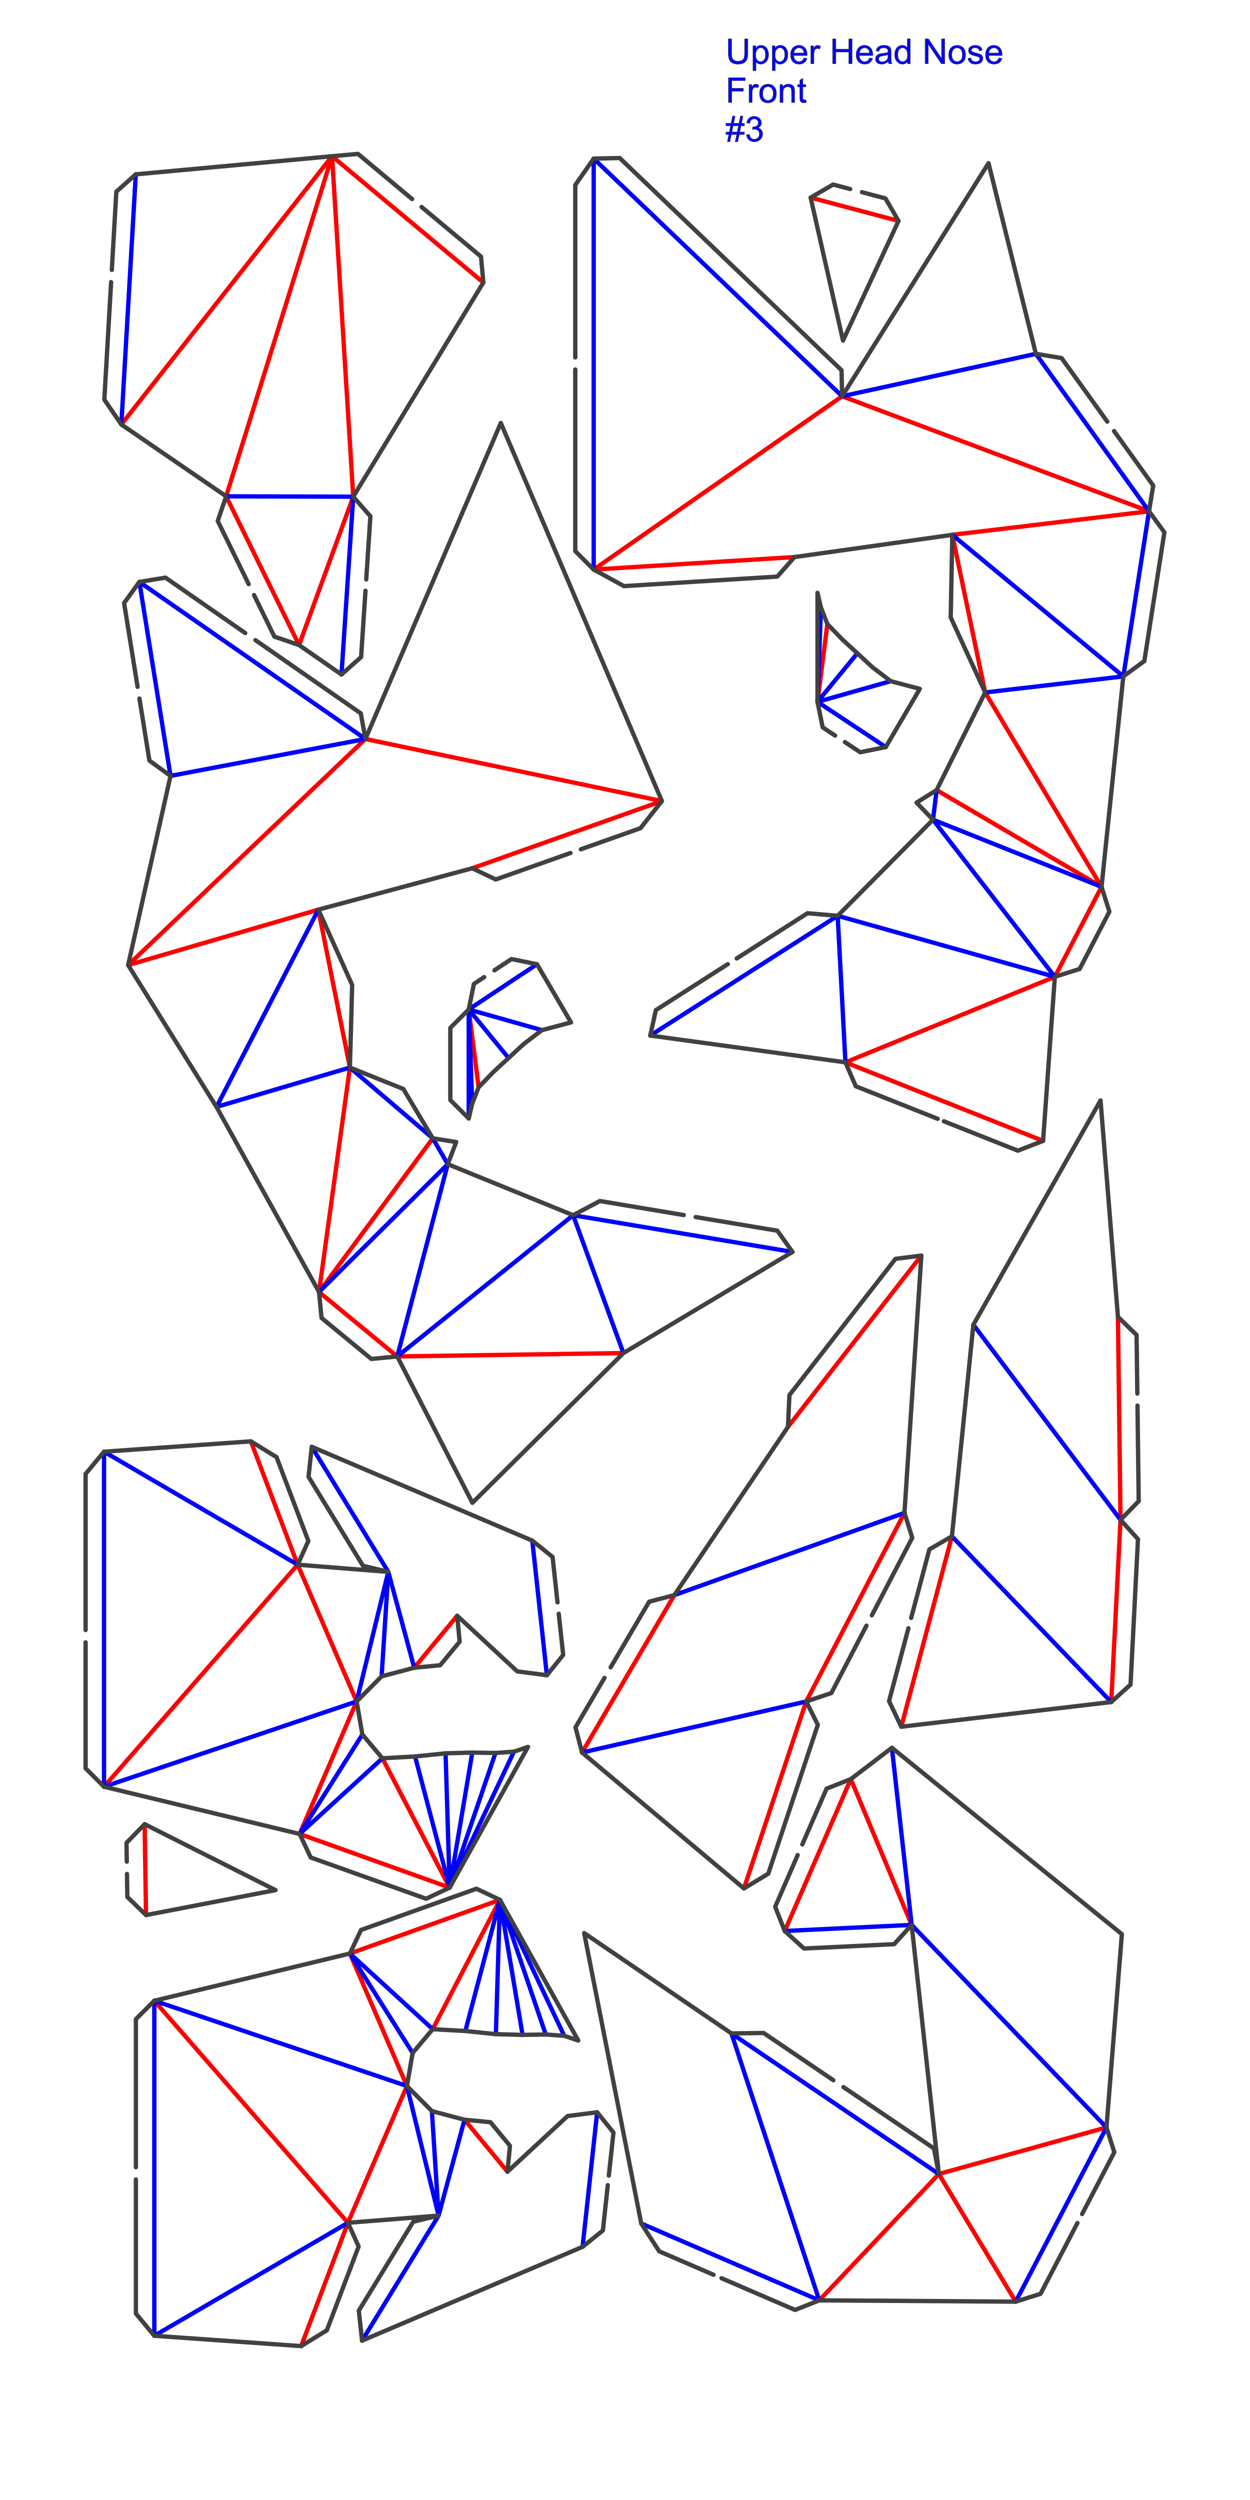 <?xml version="1.0" encoding="utf-8"?>
<!DOCTYPE svg PUBLIC "-//W3C//DTD SVG 1.1//EN" "http://www.w3.org/Graphics/SVG/1.1/DTD/svg11.dtd">
<!-- exported from Silhouette Studio® Business Edition V4.4.920ssbe -->
<svg version="1.1" xmlns="http://www.w3.org/2000/svg" xmlns:xlink="http://www.w3.org/1999/xlink" width="304.8mm" height="609.6mm" viewBox="0 0 304.8 609.6">
<defs>
<path id="path_dc55ddce370fe0a5ef064b25ca8b91f9" d="M 193.734 135.834 L 144.765 138.882 L 144.765 138.882 L 205.34 96.626 L 205.34 96.626 L 280.179 124.671 L 280.179 124.671 L 232.21 130.414 L 232.21 130.414 L 240.224 168.85 L 240.224 168.85 L 268.598 216.248 L 268.598 216.248 L 257.212 238.185 L 257.212 238.185 L 206.154 259.041 L 206.154 259.041 L 254.343 278.195 M 268.598 216.248 L 228.389 192.65 M 35.268 444.803 L 35.606 466.971 M 152.012 329.934 L 96.865 330.758 L 96.865 330.758 L 77.792 315.039 L 77.792 315.039 L 85.318 260.312 L 85.318 260.312 L 77.627 221.811 L 77.627 221.811 L 31.245 235.329 L 31.245 235.329 L 89.104 180.195 L 89.104 180.195 L 161.395 195.328 L 161.395 195.328 L 115.149 211.717 M 77.792 315.039 L 105.535 277.57 M 219.095 53.871 L 197.666 48.185 M 270.961 415.024 L 273.228 370.592 L 273.228 370.592 L 272.598 321.093 M 232.116 374.618 L 219.768 421.045 M 199.77 560.917 L 228.93 530.107 L 228.93 530.107 L 269.804 518.752 M 228.93 530.107 L 247.671 561.234 M 222.299 469.369 L 207.462 433.821 L 207.462 433.821 L 191.346 470.854 M 105.514 494.795 L 121.907 463.262 L 121.907 463.262 L 85.319 476.345 L 85.32 476.345 L 99.225 508.653 L 99.225 508.653 L 84.842 542.003 L 84.842 542.003 L 73.432 572.076 M 123.745 529.549 L 113.27 516.878 M 84.842 542.003 L 37.626 487.861 M 114.296 246.145 L 116.704 265.115 M 181.406 460.476 L 196.581 414.894 L 196.581 414.894 L 220.541 368.906 M 164.433 388.954 L 141.929 427.333 M 224.66 306.168 L 192.142 347.932 M 117.859 68.893 L 80.966 38.094 L 80.966 38.093 L 55.147 121.026 L 55.147 121.026 L 72.92 157.293 L 72.92 157.293 L 86.136 121.111 L 86.136 121.111 L 80.966 38.094 L 80.966 38.093 L 29.586 103.506 M 61.171 351.461 L 72.581 381.534 L 72.581 381.534 L 86.964 414.884 L 86.964 414.884 L 73.058 447.192 L 73.058 447.192 L 109.645 460.275 L 109.645 460.275 L 93.252 428.742 M 101.009 406.659 L 111.483 393.988 M 25.365 435.676 L 72.581 381.534 M 201.749 152.168 L 199.341 171.138" fill-rule="evenodd" fill="none" fill-opacity="1" stroke="#FF0000" stroke-opacity="1" stroke-width="1.058" stroke-linecap="round" stroke-linejoin="round"/>
<path id="path_aa7a9f437d5728f38248405ffdbf3480" d="M 206.154 259.041 L 204.257 223.309 L 204.257 223.309 L 257.212 238.185 L 257.212 238.185 L 227.504 199.877 L 227.504 199.877 L 228.389 192.65 M 204.257 223.309 L 158.559 252.509 M 227.504 199.877 L 268.598 216.248 M 144.765 138.882 L 144.765 38.673 L 144.765 38.673 L 205.34 96.626 L 205.34 96.626 L 252.588 86.278 L 252.588 86.278 L 280.179 124.671 L 280.179 124.671 L 273.912 164.936 L 273.911 164.936 L 240.224 168.85 M 232.21 130.414 L 273.911 164.936 M 77.627 221.811 L 52.792 269.915 L 52.793 269.915 L 85.319 260.312 L 85.319 260.312 L 105.535 277.57 L 105.535 277.57 L 109.181 283.872 L 109.181 283.872 L 96.865 330.758 L 96.865 330.758 L 139.752 296.317 L 139.752 296.317 L 152.012 329.934 M 193.239 305.27 L 139.752 296.317 M 109.181 283.872 L 77.792 315.039 M 89.104 180.195 L 33.983 141.897 L 33.983 141.897 L 41.581 189.193 L 41.581 189.193 L 89.104 180.195 L 89.104 180.195 Z M 237.347 323.026 L 273.228 370.592 M 232.116 374.618 L 270.961 415.025 M 217.477 426.185 L 222.299 469.369 L 222.299 469.369 L 269.805 518.752 L 269.805 518.752 L 247.671 561.234 M 228.93 530.107 L 178.354 495.827 L 178.354 495.827 L 199.77 560.917 L 199.77 560.917 L 156.361 542.181 M 191.346 470.854 L 222.299 469.369 M 100.62 500.592 L 85.32 476.345 L 85.32 476.345 L 105.514 494.795 M 142.058 547.869 L 145.611 515.053 M 113.27 516.878 L 106.944 540.255 L 106.944 540.255 L 88.284 570.742 M 84.843 542.003 L 37.627 569.555 L 37.626 569.555 L 37.626 487.861 L 37.627 487.861 L 99.226 508.653 L 99.226 508.653 L 106.944 540.255 L 106.944 540.255 L 105.313 514.771 M 133.077 496.092 L 121.907 463.262 L 121.907 463.262 L 113.468 495.239 M 137.581 496.41 L 121.907 463.262 L 121.907 463.262 L 127.424 496.187 M 120.913 496.007 L 121.907 463.262 M 130.935 235.117 L 114.296 246.145 L 114.296 246.145 L 114.296 272.726 M 115.138 269.107 L 114.296 246.145 L 114.296 246.145 L 132.145 251.191 M 124.007 257.987 L 114.296 246.145 M 220.541 368.906 L 164.433 388.954 M 141.929 427.333 L 196.581 414.894 M 83.27 164.468 L 86.136 121.111 L 86.136 121.111 L 55.147 121.026 M 33.11 42.508 L 29.586 103.506 M 93.253 428.742 L 73.058 447.192 L 73.058 447.192 L 88.358 422.945 M 133.349 408.484 L 129.797 375.668 M 76.023 352.794 L 94.682 383.282 L 94.682 383.282 L 101.008 406.659 M 93.051 408.765 L 94.682 383.282 L 94.682 383.282 L 86.964 414.884 L 86.964 414.884 L 25.365 435.676 L 25.365 435.676 L 25.365 353.982 L 25.365 353.982 L 72.581 381.534 M 125.319 427.127 L 109.645 460.275 L 109.645 460.275 L 101.207 428.298 M 120.816 427.445 L 109.645 460.275 L 109.645 460.275 L 108.651 427.53 M 109.645 460.275 L 115.162 427.35 M 215.98 182.166 L 199.341 171.138 L 199.341 171.138 L 200.183 148.176 M 217.19 166.092 L 199.341 171.138 L 199.341 171.138 L 209.052 159.296" fill-rule="evenodd" fill="none" fill-opacity="1" stroke="#0000FF" stroke-opacity="1" stroke-width="1.058" stroke-linecap="round" stroke-linejoin="round"/>
<path id="path_74194af1d8126e46bdb39d71c3272db7" d="M 179.634 233.714 L 196.899 222.682 L 204.257 223.309 L 227.504 199.877 L 223.49 195.718 L 228.389 192.65 L 228.389 192.65 L 240.224 168.85 L 231.822 150.548 L 232.21 130.414 L 193.733 135.834 L 193.733 135.834 L 189.532 140.594 L 189.532 140.594 L 152.152 142.921 L 144.765 138.882 L 144.765 138.882 L 140.275 134.393 L 140.275 90.102" fill-rule="evenodd" fill="none" fill-opacity="1" stroke="#414141" stroke-opacity="1" stroke-width="1.058" stroke-linecap="round" stroke-linejoin="round"/>
<path id="path_c97cb54d2cf98b86e56527dfd22adc5c" d="M 140.275 87.16 L 140.275 45.116 L 140.275 45.116 L 144.765 38.673 L 144.765 38.673 L 151.113 38.533 L 151.113 38.533 L 205.2 90.279 L 205.34 96.626 L 205.34 96.626 L 241.041 39.789 L 241.041 39.788 L 252.588 86.278 L 252.588 86.278 L 258.853 87.304 L 258.853 87.304 L 270 102.814" fill-rule="evenodd" fill="none" fill-opacity="1" stroke="#414141" stroke-opacity="1" stroke-width="1.058" stroke-linecap="round" stroke-linejoin="round"/>
<path id="path_2c6dbdc138f12a10c25afdd4252a7b6b" d="M 271.65 105.11 L 281.205 118.405 L 281.205 118.405 L 280.179 124.671 L 280.179 124.671 L 283.925 129.798 L 283.925 129.798 L 279.038 161.19 L 273.911 164.936 L 273.911 164.936 L 268.598 216.248 L 268.598 216.248 L 270.514 222.301 L 270.514 222.301 L 263.265 236.268 L 263.265 236.268 L 257.212 238.185 L 257.212 238.185 L 254.343 278.195 L 248.182 280.578 L 248.182 280.578 L 230.15 273.411" fill-rule="evenodd" fill="none" fill-opacity="1" stroke="#414141" stroke-opacity="1" stroke-width="1.058" stroke-linecap="round" stroke-linejoin="round"/>
<path id="path_113c245e6e5eddd8dbf2830dec41e615" d="M 228.646 272.813 L 208.668 264.872 L 208.668 264.872 L 206.154 259.041 L 158.559 252.509 L 159.925 246.308 L 159.925 246.308 L 177.464 235.101" fill-rule="evenodd" fill="none" fill-opacity="1" stroke="#414141" stroke-opacity="1" stroke-width="1.058" stroke-linecap="round" stroke-linejoin="round"/>
<path id="path_9bee88246c1d8ba14426eb9335e1ce64" d="M 30.917 453.947 L 30.847 449.361 L 30.847 449.361 L 35.268 444.803 L 67.19 460.885 L 35.606 466.971 L 35.606 466.971 L 31.049 462.55 L 31.048 462.55 L 30.963 456.945" fill-rule="evenodd" fill="none" fill-opacity="1" stroke="#414141" stroke-opacity="1" stroke-width="1.058" stroke-linecap="round" stroke-linejoin="round"/>
<path id="path_e349fe7fa2690b72b44ea8a02ad92446" d="M 62.284 156.093 L 87.979 173.946 L 89.104 180.195 L 89.104 180.195 L 122.119 103.137 L 122.119 103.137 L 161.395 195.328 L 161.395 195.328 L 156.181 201.939 L 156.181 201.939 L 141.632 207.095" fill-rule="evenodd" fill="none" fill-opacity="1" stroke="#414141" stroke-opacity="1" stroke-width="1.058" stroke-linecap="round" stroke-linejoin="round"/>
<path id="path_5bfa2c5da29589d29b5f1e173debbd7a" d="M 139.106 207.991 L 120.881 214.449 L 115.149 211.717 L 115.149 211.717 L 77.627 221.811 L 77.627 221.811 L 85.875 240.182 L 85.318 260.312 L 85.318 260.312 L 98.342 265.526 L 98.342 265.527 L 105.535 277.57 L 105.535 277.57 L 111.244 278.473 L 111.244 278.473 L 109.181 283.872 L 109.181 283.872 L 139.752 296.317 L 139.752 296.317 L 146.276 292.857 L 146.276 292.857 L 166.728 296.281" fill-rule="evenodd" fill="none" fill-opacity="1" stroke="#414141" stroke-opacity="1" stroke-width="1.058" stroke-linecap="round" stroke-linejoin="round"/>
<path id="path_f396826d0e9029fd5ae9db1b2a9ebef0" d="M 169.635 296.767 L 189.552 300.101 L 189.552 300.101 L 193.239 305.271 L 152.012 329.934 L 152.012 329.935 L 115.186 366.443 L 115.186 366.443 L 96.865 330.758 L 90.545 331.368 L 90.545 331.368 L 78.401 321.359 L 77.791 315.039 L 77.792 315.039 L 52.792 269.915 L 31.245 235.329 L 41.581 189.193 L 41.581 189.193 L 36.436 185.472 L 34.003 170.326" fill-rule="evenodd" fill="none" fill-opacity="1" stroke="#414141" stroke-opacity="1" stroke-width="1.058" stroke-linecap="round" stroke-linejoin="round"/>
<path id="path_4f88f2208f1fd4b1f722b84b32769f11" d="M 33.547 167.485 L 30.263 147.042 L 33.983 141.897 L 40.344 140.85 L 40.344 140.85 L 59.796 154.365" fill-rule="evenodd" fill="none" fill-opacity="1" stroke="#414141" stroke-opacity="1" stroke-width="1.058" stroke-linecap="round" stroke-linejoin="round"/>
<path id="path_d2c42b36376441e303e741755af70692" d="M 210.174 46.859 L 215.907 48.38 L 215.907 48.38 L 219.095 53.871 L 219.095 53.872 L 205.556 83.048 L 205.556 83.048 L 197.666 48.185 L 197.666 48.185 L 203.158 44.997 L 203.158 44.997 L 207.305 46.098" fill-rule="evenodd" fill="none" fill-opacity="1" stroke="#414141" stroke-opacity="1" stroke-width="1.058" stroke-linecap="round" stroke-linejoin="round"/>
<path id="path_fa429477dc0217ea6f3946d251fcbf89" d="M 277.364 342.745 L 277.661 366.046 L 277.661 366.046 L 273.228 370.592 L 273.228 370.592 L 277.483 375.305 L 275.673 410.769 L 270.961 415.025 L 219.768 421.045 L 216.786 414.792 L 221.508 397.034" fill-rule="evenodd" fill="none" fill-opacity="1" stroke="#414141" stroke-opacity="1" stroke-width="1.058" stroke-linecap="round" stroke-linejoin="round"/>
<path id="path_02583b75efdc817f04db36d548a3f6ed" d="M 222.177 394.52 L 226.624 377.803 L 226.623 377.803 L 232.116 374.618 L 232.116 374.618 L 237.347 323.026 L 237.347 323.026 L 268.356 268.333 L 268.356 268.333 L 272.598 321.093 L 277.144 325.525 L 277.144 325.525 L 277.326 339.818" fill-rule="evenodd" fill="none" fill-opacity="1" stroke="#414141" stroke-opacity="1" stroke-width="1.058" stroke-linecap="round" stroke-linejoin="round"/>
<path id="path_f801d2a8940bcc1336336160f63454a8" d="M 173.982 554.677 L 160.75 548.965 L 160.75 548.965 L 156.361 542.181 L 156.361 542.181 L 142.446 471.359 L 178.354 495.827 L 178.354 495.827 L 186.212 495.729 L 186.212 495.729 L 203.21 507.25" fill-rule="evenodd" fill="none" fill-opacity="1" stroke="#414141" stroke-opacity="1" stroke-width="1.058" stroke-linecap="round" stroke-linejoin="round"/>
<path id="path_efcaa7c7de613404a7bcb38ba5344dd2" d="M 205.666 508.914 L 227.733 523.871 L 228.93 530.107 L 222.299 469.369 L 222.299 469.369 L 218.03 474.068 L 196.046 475.123 L 191.346 470.854 L 189.021 464.945 L 194.504 452.346" fill-rule="evenodd" fill="none" fill-opacity="1" stroke="#414141" stroke-opacity="1" stroke-width="1.058" stroke-linecap="round" stroke-linejoin="round"/>
<path id="path_ce940ae4d2c1279aa9beb0595b75740f" d="M 195.636 449.744 L 201.554 436.146 L 201.554 436.146 L 207.462 433.821 L 207.463 433.821 L 217.477 426.185 L 217.477 426.185 L 273.557 471.621 L 269.805 518.752 L 271.712 524.808 L 271.712 524.808 L 263.859 539.88" fill-rule="evenodd" fill="none" fill-opacity="1" stroke="#414141" stroke-opacity="1" stroke-width="1.058" stroke-linecap="round" stroke-linejoin="round"/>
<path id="path_c6d4453e556fddf38592f8c3299c860b" d="M 262.723 542.06 L 253.727 559.327 L 247.671 561.234 L 247.671 561.234 L 199.77 560.917 L 199.77 560.917 L 193.868 563.26 L 193.868 563.26 L 175.935 555.519" fill-rule="evenodd" fill="none" fill-opacity="1" stroke="#414141" stroke-opacity="1" stroke-width="1.058" stroke-linecap="round" stroke-linejoin="round"/>
<path id="path_545010cef7f7fc8133173c56db959993" d="M 33.137 528.463 L 33.137 492.351 L 37.626 487.861 L 37.626 487.861 L 85.319 476.345 L 85.32 476.345 L 88.035 470.606 L 88.035 470.606 L 116.168 460.546 L 121.907 463.262 L 141.006 497.566 L 137.581 496.41 L 133.077 496.092 L 133.077 496.092 L 127.424 496.187 L 127.424 496.187 L 120.913 496.007 L 113.468 495.239 L 113.468 495.239 L 105.514 494.795 L 100.62 500.592 L 100.62 500.592 L 99.225 508.653 L 105.313 514.771 L 105.313 514.771 L 113.27 516.878 L 113.27 516.878 L 119.591 517.477 L 119.591 517.477 L 124.345 523.228 L 123.745 529.549 L 123.745 529.549 L 138.39 515.985 L 138.39 515.985 L 145.611 515.053 L 149.591 520 L 149.591 520 L 148.455 530.494" fill-rule="evenodd" fill="none" fill-opacity="1" stroke="#414141" stroke-opacity="1" stroke-width="1.058" stroke-linecap="round" stroke-linejoin="round"/>
<path id="path_9ab5074b5baad40c5bf8080743033d1c" d="M 148.203 532.827 L 147.005 543.888 L 142.058 547.869 L 88.284 570.742 L 88.284 570.742 L 87.493 563.434 L 100.77 541.741 L 106.944 540.255 L 106.944 540.255 L 84.842 542.003 L 84.842 542.003 L 87.448 547.794 L 87.447 547.794 L 79.695 568.227 L 79.695 568.227 L 73.432 572.076 L 37.626 569.555 L 37.626 569.555 L 33.137 564.138 L 33.137 531.44" fill-rule="evenodd" fill="none" fill-opacity="1" stroke="#414141" stroke-opacity="1" stroke-width="1.058" stroke-linecap="round" stroke-linejoin="round"/>
<path id="path_373311e8ec833176604f5cb905865cca" d="M 120.577 236.596 L 124.712 233.855 L 124.712 233.855 L 130.935 235.117 L 130.935 235.117 L 139.24 249.305 L 139.24 249.305 L 132.145 251.191 L 127.666 254.604 L 127.666 254.604 L 124.007 257.987 L 124.007 257.987 L 120.302 261.4 L 120.303 261.4 L 116.704 265.114 L 116.704 265.115 L 115.138 269.107 L 115.138 269.107 L 114.296 272.726 L 114.296 272.726 L 109.807 268.236 L 109.807 268.236 L 109.807 250.635 L 109.807 250.635 L 114.296 246.145 L 115.558 239.923 L 115.558 239.923 L 118.062 238.263" fill-rule="evenodd" fill="none" fill-opacity="1" stroke="#414141" stroke-opacity="1" stroke-width="1.058" stroke-linecap="round" stroke-linejoin="round"/>
<path id="path_e395e00c39b69125793cb05366e7eae9" d="M 211.277 396.404 L 202.719 412.831 L 202.719 412.831 L 196.582 414.894 L 196.581 414.894 L 199.423 420.572 L 199.423 420.572 L 187.333 456.888 L 187.333 456.888 L 181.406 460.476 L 141.929 427.333 L 141.929 427.333 L 140.327 421.189 L 140.327 421.189 L 147.398 409.13" fill-rule="evenodd" fill="none" fill-opacity="1" stroke="#414141" stroke-opacity="1" stroke-width="1.058" stroke-linecap="round" stroke-linejoin="round"/>
<path id="path_77e1608f45a15b0ff79a7922525d5397" d="M 148.907 406.556 L 158.289 390.556 L 158.29 390.556 L 164.433 388.954 L 164.433 388.954 L 192.142 347.932 L 192.142 347.932 L 192.492 340.175 L 192.492 340.175 L 218.359 306.952 L 218.359 306.952 L 224.66 306.168 L 224.66 306.168 L 220.541 368.906 L 220.541 368.906 L 222.448 374.962 L 222.448 374.962 L 212.595 393.875" fill-rule="evenodd" fill="none" fill-opacity="1" stroke="#414141" stroke-opacity="1" stroke-width="1.058" stroke-linecap="round" stroke-linejoin="round"/>
<path id="path_dfed25a3690f93d3dc15d80eddbbacd3" d="M 27.266 65.816 L 28.369 46.732 L 28.369 46.732 L 33.11 42.508 L 33.11 42.508 L 80.966 38.094 L 80.966 38.094 L 87.29 37.524 L 87.29 37.524 L 100.496 48.549" fill-rule="evenodd" fill="none" fill-opacity="1" stroke="#414141" stroke-opacity="1" stroke-width="1.058" stroke-linecap="round" stroke-linejoin="round"/>
<path id="path_aed73eda6806363d84b0f9a9059f43ca" d="M 102.789 50.463 L 117.289 62.569 L 117.289 62.569 L 117.859 68.893 L 117.859 68.893 L 86.136 121.111 L 86.136 121.111 L 90.319 125.887 L 90.319 125.887 L 89.302 141.281" fill-rule="evenodd" fill="none" fill-opacity="1" stroke="#414141" stroke-opacity="1" stroke-width="1.058" stroke-linecap="round" stroke-linejoin="round"/>
<path id="path_1db0b1e9f627844a0c846e3de3208b2e" d="M 89.119 144.052 L 88.05 160.223 L 83.27 164.468 L 83.27 164.468 L 72.92 157.293 L 66.913 155.237 L 61.942 145.094" fill-rule="evenodd" fill="none" fill-opacity="1" stroke="#414141" stroke-opacity="1" stroke-width="1.058" stroke-linecap="round" stroke-linejoin="round"/>
<path id="path_0643c9d517733d05ca3876e81a7fd92b" d="M 60.642 142.44 L 53.091 127.034 L 53.091 127.034 L 55.147 121.026 L 55.147 121.026 L 29.586 103.506 L 29.586 103.506 L 25.44 97.439 L 27.094 68.797" fill-rule="evenodd" fill="none" fill-opacity="1" stroke="#414141" stroke-opacity="1" stroke-width="1.058" stroke-linecap="round" stroke-linejoin="round"/>
<path id="path_2ef11fd9900268b506741ccd4646d90b" d="M 136.243 393.499 L 137.329 403.537 L 133.349 408.484 L 126.128 407.552 L 111.483 393.988 L 111.483 393.988 L 112.083 400.309 L 112.083 400.309 L 107.33 406.059 L 107.33 406.059 L 101.009 406.659 L 101.008 406.659 L 93.051 408.765 L 86.964 414.884 L 86.964 414.884 L 88.358 422.945 L 88.358 422.945 L 93.252 428.742 L 101.206 428.298 L 108.651 427.53 L 108.652 427.53 L 115.162 427.35 L 115.162 427.35 L 120.815 427.445 L 120.815 427.445 L 125.319 427.127 L 128.745 425.971 L 128.745 425.971 L 109.645 460.275 L 109.645 460.275 L 103.906 462.99 L 75.773 452.931 L 73.058 447.192 L 73.058 447.192 L 25.365 435.676 L 20.875 431.186 L 20.875 431.186 L 20.875 400.461" fill-rule="evenodd" fill="none" fill-opacity="1" stroke="#414141" stroke-opacity="1" stroke-width="1.058" stroke-linecap="round" stroke-linejoin="round"/>
<path id="path_a687c94dbf60730cb600c6112349b3ee" d="M 20.875 397.474 L 20.875 359.399 L 25.365 353.982 L 61.171 351.461 L 67.433 355.31 L 67.433 355.31 L 75.185 375.743 L 75.186 375.743 L 72.581 381.534 L 72.581 381.534 L 94.682 383.282 L 94.682 383.282 L 88.509 381.796 L 75.232 360.103 L 75.232 360.103 L 76.023 352.794 L 129.797 375.668 L 129.797 375.668 L 134.744 379.649 L 135.942 390.724" fill-rule="evenodd" fill="none" fill-opacity="1" stroke="#414141" stroke-opacity="1" stroke-width="1.058" stroke-linecap="round" stroke-linejoin="round"/>
<path id="path_eda8a039a6760c2af0d952b89ca42f3b" d="M 203.632 179.368 L 200.603 177.36 L 200.603 177.36 L 199.341 171.138 L 199.341 171.137 L 199.341 144.557 L 199.341 144.557 L 200.183 148.176 L 201.749 152.168 L 205.347 155.882 L 205.347 155.882 L 209.052 159.296 L 209.052 159.296 L 212.711 162.679 L 212.711 162.679 L 217.19 166.092 L 217.19 166.092 L 224.285 167.978 L 224.285 167.978 L 215.98 182.166 L 215.98 182.166 L 209.757 183.428 L 206.024 180.954" fill-rule="evenodd" fill="none" fill-opacity="1" stroke="#414141" stroke-opacity="1" stroke-width="1.058" stroke-linecap="round" stroke-linejoin="round"/>
<path id="path_a4109f05408ce656d8e3d07b6b506972" d="M 181.56 9.482 L 182.362 9.482 L 182.362 12.984 C 182.362 13.593 182.293 14.076 182.155 14.435 C 182.018 14.793 181.769 15.084 181.409 15.309 C 181.05 15.534 180.578 15.646 179.993 15.646 C 179.426 15.646 178.961 15.548 178.6 15.352 C 178.239 15.157 177.981 14.874 177.827 14.503 C 177.673 14.132 177.596 13.626 177.596 12.984 L 177.596 9.482 L 178.398 9.482 L 178.398 12.979 C 178.398 13.506 178.446 13.894 178.544 14.143 C 178.642 14.393 178.81 14.585 179.049 14.72 C 179.287 14.855 179.578 14.923 179.923 14.923 C 180.513 14.923 180.933 14.789 181.184 14.522 C 181.435 14.254 181.56 13.74 181.56 12.979 L 181.56 9.482 Z" fill-rule="evenodd" fill="#0000FF" fill-opacity="1" stroke="#404040" stroke-opacity="1" stroke-width="0.1" stroke-linecap="round" stroke-linejoin="round"/>
<path id="path_b52458b68a4491bd814fcb29f0c3fec7" d="M 183.602 17.225 L 183.602 11.152 L 184.28 11.152 L 184.28 11.723 C 184.44 11.499 184.621 11.332 184.822 11.22 C 185.023 11.109 185.267 11.053 185.554 11.053 C 185.929 11.053 186.259 11.149 186.546 11.342 C 186.833 11.535 187.049 11.807 187.195 12.159 C 187.341 12.51 187.414 12.895 187.414 13.314 C 187.414 13.764 187.333 14.168 187.172 14.528 C 187.011 14.887 186.777 15.163 186.469 15.355 C 186.162 15.546 185.839 15.642 185.5 15.642 C 185.252 15.642 185.029 15.589 184.832 15.485 C 184.635 15.38 184.473 15.248 184.346 15.088 L 184.346 17.225 L 183.602 17.225 Z M 184.276 13.372 C 184.276 13.937 184.391 14.355 184.619 14.625 C 184.848 14.895 185.125 15.03 185.45 15.03 C 185.781 15.03 186.064 14.89 186.3 14.61 C 186.536 14.331 186.653 13.897 186.653 13.31 C 186.653 12.751 186.538 12.332 186.308 12.053 C 186.078 11.775 185.803 11.636 185.483 11.636 C 185.166 11.636 184.886 11.784 184.642 12.08 C 184.398 12.377 184.276 12.807 184.276 13.372 Z" fill-rule="evenodd" fill="#0000FF" fill-opacity="1" stroke="#404040" stroke-opacity="1" stroke-width="0.1" stroke-linecap="round" stroke-linejoin="round"/>
<path id="path_73ce46b3584db9730e515cd58a40d0b1" d="M 188.311 17.225 L 188.311 11.152 L 188.989 11.152 L 188.989 11.723 C 189.149 11.499 189.329 11.332 189.531 11.22 C 189.732 11.109 189.976 11.053 190.262 11.053 C 190.637 11.053 190.968 11.149 191.255 11.342 C 191.541 11.535 191.758 11.807 191.904 12.159 C 192.05 12.51 192.123 12.895 192.123 13.314 C 192.123 13.764 192.042 14.168 191.881 14.528 C 191.72 14.887 191.485 15.163 191.178 15.355 C 190.871 15.546 190.548 15.642 190.209 15.642 C 189.961 15.642 189.738 15.589 189.541 15.485 C 189.344 15.38 189.182 15.248 189.055 15.088 L 189.055 17.225 L 188.311 17.225 Z M 188.985 13.372 C 188.985 13.937 189.099 14.355 189.328 14.625 C 189.557 14.895 189.834 15.03 190.159 15.03 C 190.49 15.03 190.773 14.89 191.009 14.61 C 191.244 14.331 191.362 13.897 191.362 13.31 C 191.362 12.751 191.247 12.332 191.017 12.053 C 190.787 11.775 190.512 11.636 190.192 11.636 C 189.875 11.636 189.595 11.784 189.351 12.08 C 189.107 12.377 188.985 12.807 188.985 13.372 Z" fill-rule="evenodd" fill="#0000FF" fill-opacity="1" stroke="#404040" stroke-opacity="1" stroke-width="0.1" stroke-linecap="round" stroke-linejoin="round"/>
<path id="path_98b54e0929660b1a666ee6dfbc1555a8" d="M 196.025 14.129 L 196.794 14.224 C 196.673 14.673 196.448 15.022 196.12 15.27 C 195.792 15.518 195.374 15.642 194.864 15.642 C 194.221 15.642 193.712 15.444 193.336 15.049 C 192.96 14.653 192.772 14.098 192.772 13.385 C 192.772 12.646 192.962 12.073 193.342 11.665 C 193.723 11.257 194.216 11.053 194.822 11.053 C 195.409 11.053 195.889 11.253 196.261 11.652 C 196.633 12.052 196.819 12.614 196.819 13.339 C 196.819 13.383 196.818 13.449 196.815 13.538 L 193.541 13.538 C 193.568 14.02 193.705 14.389 193.95 14.646 C 194.195 14.902 194.501 15.03 194.868 15.03 C 195.141 15.03 195.374 14.958 195.566 14.815 C 195.759 14.672 195.912 14.443 196.025 14.129 Z M 193.582 12.926 L 196.034 12.926 C 196 12.556 195.907 12.279 195.752 12.095 C 195.516 11.808 195.208 11.665 194.831 11.665 C 194.489 11.665 194.202 11.779 193.969 12.008 C 193.736 12.237 193.607 12.543 193.582 12.926 Z" fill-rule="evenodd" fill="#0000FF" fill-opacity="1" stroke="#404040" stroke-opacity="1" stroke-width="0.1" stroke-linecap="round" stroke-linejoin="round"/>
<path id="path_2b664b043c01583fbe48eb033971b882" d="M 197.72 15.543 L 197.72 11.152 L 198.39 11.152 L 198.39 11.818 C 198.561 11.506 198.719 11.301 198.863 11.202 C 199.008 11.103 199.167 11.053 199.341 11.053 C 199.592 11.053 199.847 11.133 200.106 11.293 L 199.849 11.983 C 199.667 11.876 199.486 11.822 199.304 11.822 C 199.141 11.822 198.995 11.871 198.865 11.969 C 198.736 12.067 198.644 12.202 198.589 12.376 C 198.506 12.64 198.464 12.93 198.464 13.244 L 198.464 15.543 L 197.72 15.543 Z" fill-rule="evenodd" fill="#0000FF" fill-opacity="1" stroke="#404040" stroke-opacity="1" stroke-width="0.1" stroke-linecap="round" stroke-linejoin="round"/>
<path id="path_0d6a41bf11c10ad5f2c82582e8b35e87" d="M 203.02 15.543 L 203.02 9.482 L 203.822 9.482 L 203.822 11.971 L 206.972 11.971 L 206.972 9.482 L 207.774 9.482 L 207.774 15.543 L 206.972 15.543 L 206.972 12.686 L 203.822 12.686 L 203.822 15.543 L 203.02 15.543 Z" fill-rule="evenodd" fill="#0000FF" fill-opacity="1" stroke="#404040" stroke-opacity="1" stroke-width="0.1" stroke-linecap="round" stroke-linejoin="round"/>
<path id="path_81c5cd3ff83630fa3264ca3ec8a1430f" d="M 212.02 14.129 L 212.789 14.224 C 212.668 14.673 212.443 15.022 212.115 15.27 C 211.787 15.518 211.368 15.642 210.858 15.642 C 210.216 15.642 209.707 15.444 209.331 15.049 C 208.955 14.653 208.767 14.098 208.767 13.385 C 208.767 12.646 208.957 12.073 209.337 11.665 C 209.717 11.257 210.211 11.053 210.817 11.053 C 211.404 11.053 211.884 11.253 212.256 11.652 C 212.628 12.052 212.814 12.614 212.814 13.339 C 212.814 13.383 212.812 13.449 212.81 13.538 L 209.536 13.538 C 209.563 14.02 209.7 14.389 209.945 14.646 C 210.19 14.902 210.496 15.03 210.863 15.03 C 211.135 15.03 211.368 14.958 211.561 14.815 C 211.754 14.672 211.907 14.443 212.02 14.129 Z M 209.577 12.926 L 212.028 12.926 C 211.995 12.556 211.902 12.279 211.747 12.095 C 211.51 11.808 211.203 11.665 210.825 11.665 C 210.484 11.665 210.196 11.779 209.963 12.008 C 209.731 12.237 209.602 12.543 209.577 12.926 Z" fill-rule="evenodd" fill="#0000FF" fill-opacity="1" stroke="#404040" stroke-opacity="1" stroke-width="0.1" stroke-linecap="round" stroke-linejoin="round"/>
<path id="path_ea42cfa48ea992bf29e8b7330a022b6c" d="M 216.588 15.001 C 216.313 15.235 216.047 15.401 215.792 15.497 C 215.538 15.594 215.264 15.642 214.972 15.642 C 214.489 15.642 214.119 15.524 213.86 15.288 C 213.601 15.053 213.471 14.752 213.471 14.385 C 213.471 14.17 213.52 13.974 213.618 13.796 C 213.716 13.618 213.844 13.476 214.002 13.368 C 214.161 13.261 214.339 13.179 214.538 13.124 C 214.684 13.086 214.904 13.048 215.199 13.013 C 215.8 12.941 216.242 12.855 216.526 12.756 C 216.529 12.654 216.53 12.59 216.53 12.562 C 216.53 12.259 216.46 12.045 216.32 11.921 C 216.129 11.753 215.847 11.669 215.472 11.669 C 215.122 11.669 214.864 11.73 214.697 11.853 C 214.53 11.976 214.407 12.193 214.327 12.504 L 213.599 12.405 C 213.666 12.093 213.774 11.842 213.926 11.65 C 214.077 11.459 214.297 11.311 214.583 11.208 C 214.87 11.105 215.202 11.053 215.58 11.053 C 215.954 11.053 216.259 11.097 216.493 11.185 C 216.727 11.273 216.9 11.384 217.01 11.518 C 217.12 11.652 217.197 11.821 217.242 12.025 C 217.266 12.151 217.279 12.38 217.279 12.711 L 217.279 13.703 C 217.279 14.395 217.294 14.832 217.326 15.016 C 217.358 15.199 217.421 15.375 217.514 15.543 L 216.737 15.543 C 216.66 15.388 216.61 15.208 216.588 15.001 Z M 216.526 13.339 C 216.256 13.449 215.851 13.543 215.311 13.62 C 215.005 13.664 214.789 13.714 214.662 13.769 C 214.535 13.824 214.437 13.905 214.368 14.011 C 214.299 14.117 214.265 14.235 214.265 14.364 C 214.265 14.563 214.34 14.728 214.49 14.861 C 214.64 14.993 214.86 15.059 215.15 15.059 C 215.436 15.059 215.691 14.996 215.914 14.871 C 216.138 14.745 216.302 14.574 216.406 14.356 C 216.486 14.188 216.526 13.94 216.526 13.612 L 216.526 13.339 Z" fill-rule="evenodd" fill="#0000FF" fill-opacity="1" stroke="#404040" stroke-opacity="1" stroke-width="0.1" stroke-linecap="round" stroke-linejoin="round"/>
<path id="path_53ad1b170aa0fa3ac36490a65356471b" d="M 221.28 15.543 L 221.28 14.989 C 221.002 15.424 220.593 15.642 220.053 15.642 C 219.703 15.642 219.381 15.545 219.087 15.352 C 218.794 15.16 218.566 14.89 218.405 14.544 C 218.244 14.198 218.163 13.801 218.163 13.352 C 218.163 12.913 218.236 12.516 218.382 12.159 C 218.529 11.802 218.748 11.528 219.04 11.338 C 219.332 11.148 219.659 11.053 220.02 11.053 C 220.284 11.053 220.52 11.109 220.726 11.22 C 220.933 11.332 221.101 11.477 221.231 11.657 L 221.231 9.482 L 221.971 9.482 L 221.971 15.543 L 221.28 15.543 Z M 218.928 13.352 C 218.928 13.914 219.047 14.334 219.284 14.612 C 219.521 14.891 219.8 15.03 220.123 15.03 C 220.448 15.03 220.724 14.897 220.952 14.631 C 221.179 14.365 221.293 13.959 221.293 13.414 C 221.293 12.813 221.177 12.372 220.946 12.091 C 220.714 11.81 220.429 11.669 220.09 11.669 C 219.759 11.669 219.483 11.804 219.261 12.074 C 219.039 12.344 218.928 12.77 218.928 13.352 Z" fill-rule="evenodd" fill="#0000FF" fill-opacity="1" stroke="#404040" stroke-opacity="1" stroke-width="0.1" stroke-linecap="round" stroke-linejoin="round"/>
<path id="path_f6952b09e8763c4a4a00a52e45f3f6b4" d="M 225.58 15.543 L 225.58 9.482 L 226.403 9.482 L 229.586 14.24 L 229.586 9.482 L 230.355 9.482 L 230.355 15.543 L 229.532 15.543 L 226.349 10.78 L 226.349 15.543 L 225.58 15.543 Z" fill-rule="evenodd" fill="#0000FF" fill-opacity="1" stroke="#404040" stroke-opacity="1" stroke-width="0.1" stroke-linecap="round" stroke-linejoin="round"/>
<path id="path_6e4c6819662469e616794d496c478746" d="M 231.331 13.347 C 231.331 12.534 231.556 11.932 232.008 11.541 C 232.386 11.216 232.846 11.053 233.389 11.053 C 233.993 11.053 234.486 11.251 234.869 11.646 C 235.252 12.042 235.444 12.588 235.444 13.285 C 235.444 13.85 235.359 14.295 235.19 14.619 C 235.02 14.943 234.774 15.194 234.45 15.373 C 234.126 15.552 233.772 15.642 233.389 15.642 C 232.775 15.642 232.278 15.445 231.899 15.051 C 231.52 14.657 231.331 14.089 231.331 13.347 Z M 232.095 13.347 C 232.095 13.91 232.218 14.331 232.463 14.61 C 232.708 14.89 233.017 15.03 233.389 15.03 C 233.758 15.03 234.066 14.889 234.311 14.608 C 234.556 14.327 234.679 13.899 234.679 13.323 C 234.679 12.78 234.556 12.368 234.309 12.089 C 234.062 11.809 233.756 11.669 233.389 11.669 C 233.017 11.669 232.708 11.808 232.463 12.087 C 232.218 12.365 232.095 12.785 232.095 13.347 Z" fill-rule="evenodd" fill="#0000FF" fill-opacity="1" stroke="#404040" stroke-opacity="1" stroke-width="0.1" stroke-linecap="round" stroke-linejoin="round"/>
<path id="path_70512ae2d73c774e04eeb2a8c74b1a18" d="M 236.018 14.232 L 236.754 14.116 C 236.796 14.411 236.911 14.637 237.1 14.794 C 237.288 14.951 237.552 15.03 237.891 15.03 C 238.233 15.03 238.487 14.96 238.652 14.821 C 238.817 14.682 238.9 14.519 238.9 14.331 C 238.9 14.163 238.827 14.031 238.681 13.934 C 238.579 13.868 238.325 13.784 237.92 13.682 C 237.375 13.544 236.996 13.425 236.785 13.325 C 236.575 13.224 236.415 13.085 236.306 12.907 C 236.197 12.729 236.143 12.533 236.143 12.318 C 236.143 12.122 236.187 11.941 236.277 11.774 C 236.367 11.608 236.488 11.469 236.643 11.359 C 236.758 11.273 236.916 11.201 237.116 11.142 C 237.316 11.083 237.53 11.053 237.759 11.053 C 238.103 11.053 238.406 11.103 238.666 11.202 C 238.927 11.301 239.119 11.435 239.243 11.605 C 239.367 11.774 239.452 12.001 239.499 12.285 L 238.772 12.384 C 238.739 12.158 238.643 11.982 238.484 11.855 C 238.326 11.728 238.102 11.665 237.813 11.665 C 237.471 11.665 237.227 11.721 237.081 11.834 C 236.935 11.947 236.862 12.08 236.862 12.231 C 236.862 12.328 236.892 12.415 236.953 12.492 C 237.013 12.572 237.108 12.638 237.238 12.69 C 237.312 12.718 237.532 12.781 237.895 12.88 C 238.422 13.021 238.789 13.136 238.997 13.225 C 239.205 13.315 239.369 13.445 239.487 13.616 C 239.606 13.787 239.665 13.999 239.665 14.253 C 239.665 14.501 239.592 14.734 239.448 14.954 C 239.303 15.173 239.094 15.342 238.821 15.462 C 238.549 15.582 238.24 15.642 237.895 15.642 C 237.325 15.642 236.89 15.523 236.591 15.286 C 236.292 15.049 236.101 14.698 236.018 14.232 Z" fill-rule="evenodd" fill="#0000FF" fill-opacity="1" stroke="#404040" stroke-opacity="1" stroke-width="0.1" stroke-linecap="round" stroke-linejoin="round"/>
<path id="path_d5f5f75386f5bbf12c6597908466dbb5" d="M 243.555 14.129 L 244.324 14.224 C 244.203 14.673 243.978 15.022 243.65 15.27 C 243.322 15.518 242.903 15.642 242.393 15.642 C 241.751 15.642 241.242 15.444 240.866 15.049 C 240.489 14.653 240.301 14.098 240.301 13.385 C 240.301 12.646 240.492 12.073 240.872 11.665 C 241.252 11.257 241.746 11.053 242.352 11.053 C 242.939 11.053 243.418 11.253 243.791 11.652 C 244.163 12.052 244.349 12.614 244.349 13.339 C 244.349 13.383 244.347 13.449 244.345 13.538 L 241.07 13.538 C 241.098 14.02 241.234 14.389 241.48 14.646 C 241.725 14.902 242.031 15.03 242.397 15.03 C 242.67 15.03 242.903 14.958 243.096 14.815 C 243.289 14.672 243.442 14.443 243.555 14.129 Z M 241.112 12.926 L 243.563 12.926 C 243.53 12.556 243.436 12.279 243.282 12.095 C 243.045 11.808 242.738 11.665 242.36 11.665 C 242.018 11.665 241.731 11.779 241.498 12.008 C 241.265 12.237 241.137 12.543 241.112 12.926 Z" fill-rule="evenodd" fill="#0000FF" fill-opacity="1" stroke="#404040" stroke-opacity="1" stroke-width="0.1" stroke-linecap="round" stroke-linejoin="round"/>
<path id="path_dbc8804791c3d935e6f00962f6d53d64" d="M 177.625 25.001 L 177.625 18.941 L 181.713 18.941 L 181.713 19.656 L 178.427 19.656 L 178.427 21.533 L 181.271 21.533 L 181.271 22.248 L 178.427 22.248 L 178.427 25.001 L 177.625 25.001 Z" fill-rule="evenodd" fill="#0000FF" fill-opacity="1" stroke="#404040" stroke-opacity="1" stroke-width="0.1" stroke-linecap="round" stroke-linejoin="round"/>
<path id="path_a281393b59a05e592ea6bdf8f05338ed" d="M 182.652 25.001 L 182.652 20.611 L 183.321 20.611 L 183.321 21.277 C 183.492 20.965 183.65 20.76 183.795 20.661 C 183.939 20.561 184.099 20.512 184.272 20.512 C 184.523 20.512 184.778 20.592 185.037 20.752 L 184.781 21.442 C 184.599 21.335 184.417 21.281 184.235 21.281 C 184.072 21.281 183.926 21.33 183.797 21.428 C 183.667 21.525 183.575 21.661 183.52 21.835 C 183.437 22.099 183.396 22.389 183.396 22.703 L 183.396 25.001 L 182.652 25.001 Z" fill-rule="evenodd" fill="#0000FF" fill-opacity="1" stroke="#404040" stroke-opacity="1" stroke-width="0.1" stroke-linecap="round" stroke-linejoin="round"/>
<path id="path_21922ee6935d19323fea928d0fc05b61" d="M 185.202 22.806 C 185.202 21.993 185.428 21.391 185.88 21 C 186.258 20.674 186.718 20.512 187.261 20.512 C 187.865 20.512 188.358 20.71 188.741 21.105 C 189.124 21.501 189.316 22.047 189.316 22.744 C 189.316 23.309 189.231 23.754 189.061 24.077 C 188.892 24.401 188.645 24.653 188.321 24.832 C 187.998 25.011 187.644 25.101 187.261 25.101 C 186.646 25.101 186.15 24.904 185.771 24.509 C 185.392 24.115 185.202 23.548 185.202 22.806 Z M 185.967 22.806 C 185.967 23.368 186.09 23.789 186.335 24.069 C 186.58 24.349 186.889 24.489 187.261 24.489 C 187.63 24.489 187.938 24.348 188.183 24.067 C 188.428 23.786 188.551 23.357 188.551 22.781 C 188.551 22.238 188.428 21.827 188.181 21.547 C 187.934 21.268 187.628 21.128 187.261 21.128 C 186.889 21.128 186.58 21.267 186.335 21.545 C 186.09 21.824 185.967 22.244 185.967 22.806 Z" fill-rule="evenodd" fill="#0000FF" fill-opacity="1" stroke="#404040" stroke-opacity="1" stroke-width="0.1" stroke-linecap="round" stroke-linejoin="round"/>
<path id="path_86445f5040c7cabaacffa4b8f1b70bbe" d="M 190.188 25.001 L 190.188 20.611 L 190.858 20.611 L 190.858 21.235 C 191.18 20.753 191.646 20.512 192.255 20.512 C 192.52 20.512 192.763 20.559 192.985 20.654 C 193.207 20.75 193.373 20.874 193.483 21.029 C 193.593 21.183 193.67 21.366 193.714 21.578 C 193.742 21.716 193.756 21.957 193.756 22.302 L 193.756 25.001 L 193.012 25.001 L 193.012 22.331 C 193.012 22.028 192.983 21.801 192.925 21.651 C 192.867 21.501 192.764 21.381 192.617 21.291 C 192.469 21.202 192.296 21.157 192.098 21.157 C 191.781 21.157 191.507 21.257 191.277 21.459 C 191.047 21.66 190.932 22.041 190.932 22.604 L 190.932 25.001 L 190.188 25.001 Z" fill-rule="evenodd" fill="#0000FF" fill-opacity="1" stroke="#404040" stroke-opacity="1" stroke-width="0.1" stroke-linecap="round" stroke-linejoin="round"/>
<path id="path_1cadaca33cef4bd17e1dae3260bb5f88" d="M 196.521 24.336 L 196.629 24.993 C 196.419 25.037 196.232 25.059 196.067 25.059 C 195.797 25.059 195.587 25.017 195.438 24.931 C 195.289 24.846 195.185 24.733 195.124 24.594 C 195.063 24.455 195.033 24.162 195.033 23.716 L 195.033 21.19 L 194.487 21.19 L 194.487 20.611 L 195.033 20.611 L 195.033 19.524 L 195.773 19.077 L 195.773 20.611 L 196.521 20.611 L 196.521 21.19 L 195.773 21.19 L 195.773 23.757 C 195.773 23.969 195.786 24.106 195.812 24.166 C 195.839 24.227 195.881 24.275 195.941 24.311 C 196 24.347 196.085 24.365 196.195 24.365 C 196.278 24.365 196.386 24.355 196.521 24.336 Z" fill-rule="evenodd" fill="#0000FF" fill-opacity="1" stroke="#404040" stroke-opacity="1" stroke-width="0.1" stroke-linecap="round" stroke-linejoin="round"/>
<path id="path_f58fb8cfc9dcc0661e56c6e5a09799b2" d="M 177.356 34.564 L 177.715 32.803 L 177.017 32.803 L 177.017 32.187 L 177.839 32.187 L 178.145 30.686 L 177.017 30.686 L 177.017 30.07 L 178.269 30.07 L 178.629 28.296 L 179.249 28.296 L 178.889 30.07 L 180.192 30.07 L 180.551 28.296 L 181.176 28.296 L 180.816 30.07 L 181.531 30.07 L 181.531 30.686 L 180.692 30.686 L 180.382 32.187 L 181.531 32.187 L 181.531 32.803 L 180.258 32.803 L 179.898 34.564 L 179.278 34.564 L 179.634 32.803 L 178.336 32.803 L 177.976 34.564 L 177.356 34.564 Z M 178.46 32.187 L 179.758 32.187 L 180.068 30.686 L 178.766 30.686 L 178.46 32.187 Z" fill-rule="evenodd" fill="#0000FF" fill-opacity="1" stroke="#404040" stroke-opacity="1" stroke-width="0.1" stroke-linecap="round" stroke-linejoin="round"/>
<path id="path_9b69c0abc4a72f144406f17046797c71" d="M 181.994 32.86 L 182.738 32.761 C 182.824 33.183 182.969 33.487 183.174 33.673 C 183.38 33.859 183.63 33.952 183.925 33.952 C 184.275 33.952 184.57 33.831 184.812 33.588 C 185.053 33.345 185.173 33.045 185.173 32.687 C 185.173 32.345 185.062 32.063 184.839 31.841 C 184.615 31.619 184.331 31.509 183.987 31.509 C 183.846 31.509 183.671 31.536 183.462 31.591 L 183.544 30.938 C 183.594 30.944 183.634 30.946 183.664 30.946 C 183.981 30.946 184.267 30.864 184.52 30.698 C 184.774 30.533 184.9 30.278 184.9 29.933 C 184.9 29.661 184.808 29.435 184.624 29.255 C 184.439 29.076 184.2 28.987 183.908 28.987 C 183.619 28.987 183.378 29.078 183.185 29.26 C 182.992 29.441 182.868 29.714 182.813 30.078 L 182.069 29.946 C 182.16 29.447 182.366 29.06 182.689 28.786 C 183.011 28.512 183.412 28.375 183.892 28.375 C 184.222 28.375 184.527 28.446 184.805 28.588 C 185.084 28.73 185.297 28.923 185.444 29.169 C 185.592 29.414 185.665 29.674 185.665 29.95 C 185.665 30.212 185.595 30.45 185.454 30.665 C 185.314 30.88 185.106 31.051 184.83 31.178 C 185.189 31.26 185.467 31.432 185.665 31.692 C 185.864 31.953 185.963 32.279 185.963 32.67 C 185.963 33.199 185.77 33.648 185.384 34.016 C 184.998 34.384 184.511 34.568 183.921 34.568 C 183.389 34.568 182.947 34.409 182.596 34.092 C 182.244 33.775 182.044 33.365 181.994 32.86 Z" fill-rule="evenodd" fill="#0000FF" fill-opacity="1" stroke="#404040" stroke-opacity="1" stroke-width="0.1" stroke-linecap="round" stroke-linejoin="round"/>
</defs>
<g>
<use xlink:href="#path_dc55ddce370fe0a5ef064b25ca8b91f9"/>
</g>
<g>
<use xlink:href="#path_aa7a9f437d5728f38248405ffdbf3480"/>
</g>
<g>
<use xlink:href="#path_74194af1d8126e46bdb39d71c3272db7"/>
</g>
<g>
<use xlink:href="#path_c97cb54d2cf98b86e56527dfd22adc5c"/>
</g>
<g>
<use xlink:href="#path_2c6dbdc138f12a10c25afdd4252a7b6b"/>
</g>
<g>
<use xlink:href="#path_113c245e6e5eddd8dbf2830dec41e615"/>
</g>
<g>
<use xlink:href="#path_9bee88246c1d8ba14426eb9335e1ce64"/>
</g>
<g>
<use xlink:href="#path_e349fe7fa2690b72b44ea8a02ad92446"/>
</g>
<g>
<use xlink:href="#path_5bfa2c5da29589d29b5f1e173debbd7a"/>
</g>
<g>
<use xlink:href="#path_f396826d0e9029fd5ae9db1b2a9ebef0"/>
</g>
<g>
<use xlink:href="#path_4f88f2208f1fd4b1f722b84b32769f11"/>
</g>
<g>
<use xlink:href="#path_d2c42b36376441e303e741755af70692"/>
</g>
<g>
<use xlink:href="#path_fa429477dc0217ea6f3946d251fcbf89"/>
</g>
<g>
<use xlink:href="#path_02583b75efdc817f04db36d548a3f6ed"/>
</g>
<g>
<use xlink:href="#path_f801d2a8940bcc1336336160f63454a8"/>
</g>
<g>
<use xlink:href="#path_efcaa7c7de613404a7bcb38ba5344dd2"/>
</g>
<g>
<use xlink:href="#path_ce940ae4d2c1279aa9beb0595b75740f"/>
</g>
<g>
<use xlink:href="#path_c6d4453e556fddf38592f8c3299c860b"/>
</g>
<g>
<use xlink:href="#path_545010cef7f7fc8133173c56db959993"/>
</g>
<g>
<use xlink:href="#path_9ab5074b5baad40c5bf8080743033d1c"/>
</g>
<g>
<use xlink:href="#path_373311e8ec833176604f5cb905865cca"/>
</g>
<g>
<use xlink:href="#path_e395e00c39b69125793cb05366e7eae9"/>
</g>
<g>
<use xlink:href="#path_77e1608f45a15b0ff79a7922525d5397"/>
</g>
<g>
<use xlink:href="#path_dfed25a3690f93d3dc15d80eddbbacd3"/>
</g>
<g>
<use xlink:href="#path_aed73eda6806363d84b0f9a9059f43ca"/>
</g>
<g>
<use xlink:href="#path_1db0b1e9f627844a0c846e3de3208b2e"/>
</g>
<g>
<use xlink:href="#path_0643c9d517733d05ca3876e81a7fd92b"/>
</g>
<g>
<use xlink:href="#path_2ef11fd9900268b506741ccd4646d90b"/>
</g>
<g>
<use xlink:href="#path_a687c94dbf60730cb600c6112349b3ee"/>
</g>
<g>
<use xlink:href="#path_eda8a039a6760c2af0d952b89ca42f3b"/>
</g>
<g>
<g>
<use xlink:href="#path_a4109f05408ce656d8e3d07b6b506972"/>
</g>
<g>
<use xlink:href="#path_b52458b68a4491bd814fcb29f0c3fec7"/>
</g>
<g>
<use xlink:href="#path_73ce46b3584db9730e515cd58a40d0b1"/>
</g>
<g>
<use xlink:href="#path_98b54e0929660b1a666ee6dfbc1555a8"/>
</g>
<g>
<use xlink:href="#path_2b664b043c01583fbe48eb033971b882"/>
</g>
<g>
<use xlink:href="#path_0d6a41bf11c10ad5f2c82582e8b35e87"/>
</g>
<g>
<use xlink:href="#path_81c5cd3ff83630fa3264ca3ec8a1430f"/>
</g>
<g>
<use xlink:href="#path_ea42cfa48ea992bf29e8b7330a022b6c"/>
</g>
<g>
<use xlink:href="#path_53ad1b170aa0fa3ac36490a65356471b"/>
</g>
<g>
<use xlink:href="#path_f6952b09e8763c4a4a00a52e45f3f6b4"/>
</g>
<g>
<use xlink:href="#path_6e4c6819662469e616794d496c478746"/>
</g>
<g>
<use xlink:href="#path_70512ae2d73c774e04eeb2a8c74b1a18"/>
</g>
<g>
<use xlink:href="#path_d5f5f75386f5bbf12c6597908466dbb5"/>
</g>
<g>
<use xlink:href="#path_dbc8804791c3d935e6f00962f6d53d64"/>
</g>
<g>
<use xlink:href="#path_a281393b59a05e592ea6bdf8f05338ed"/>
</g>
<g>
<use xlink:href="#path_21922ee6935d19323fea928d0fc05b61"/>
</g>
<g>
<use xlink:href="#path_86445f5040c7cabaacffa4b8f1b70bbe"/>
</g>
<g>
<use xlink:href="#path_1cadaca33cef4bd17e1dae3260bb5f88"/>
</g>
<g>
<use xlink:href="#path_f58fb8cfc9dcc0661e56c6e5a09799b2"/>
</g>
<g>
<use xlink:href="#path_9b69c0abc4a72f144406f17046797c71"/>
</g>
</g>
</svg>